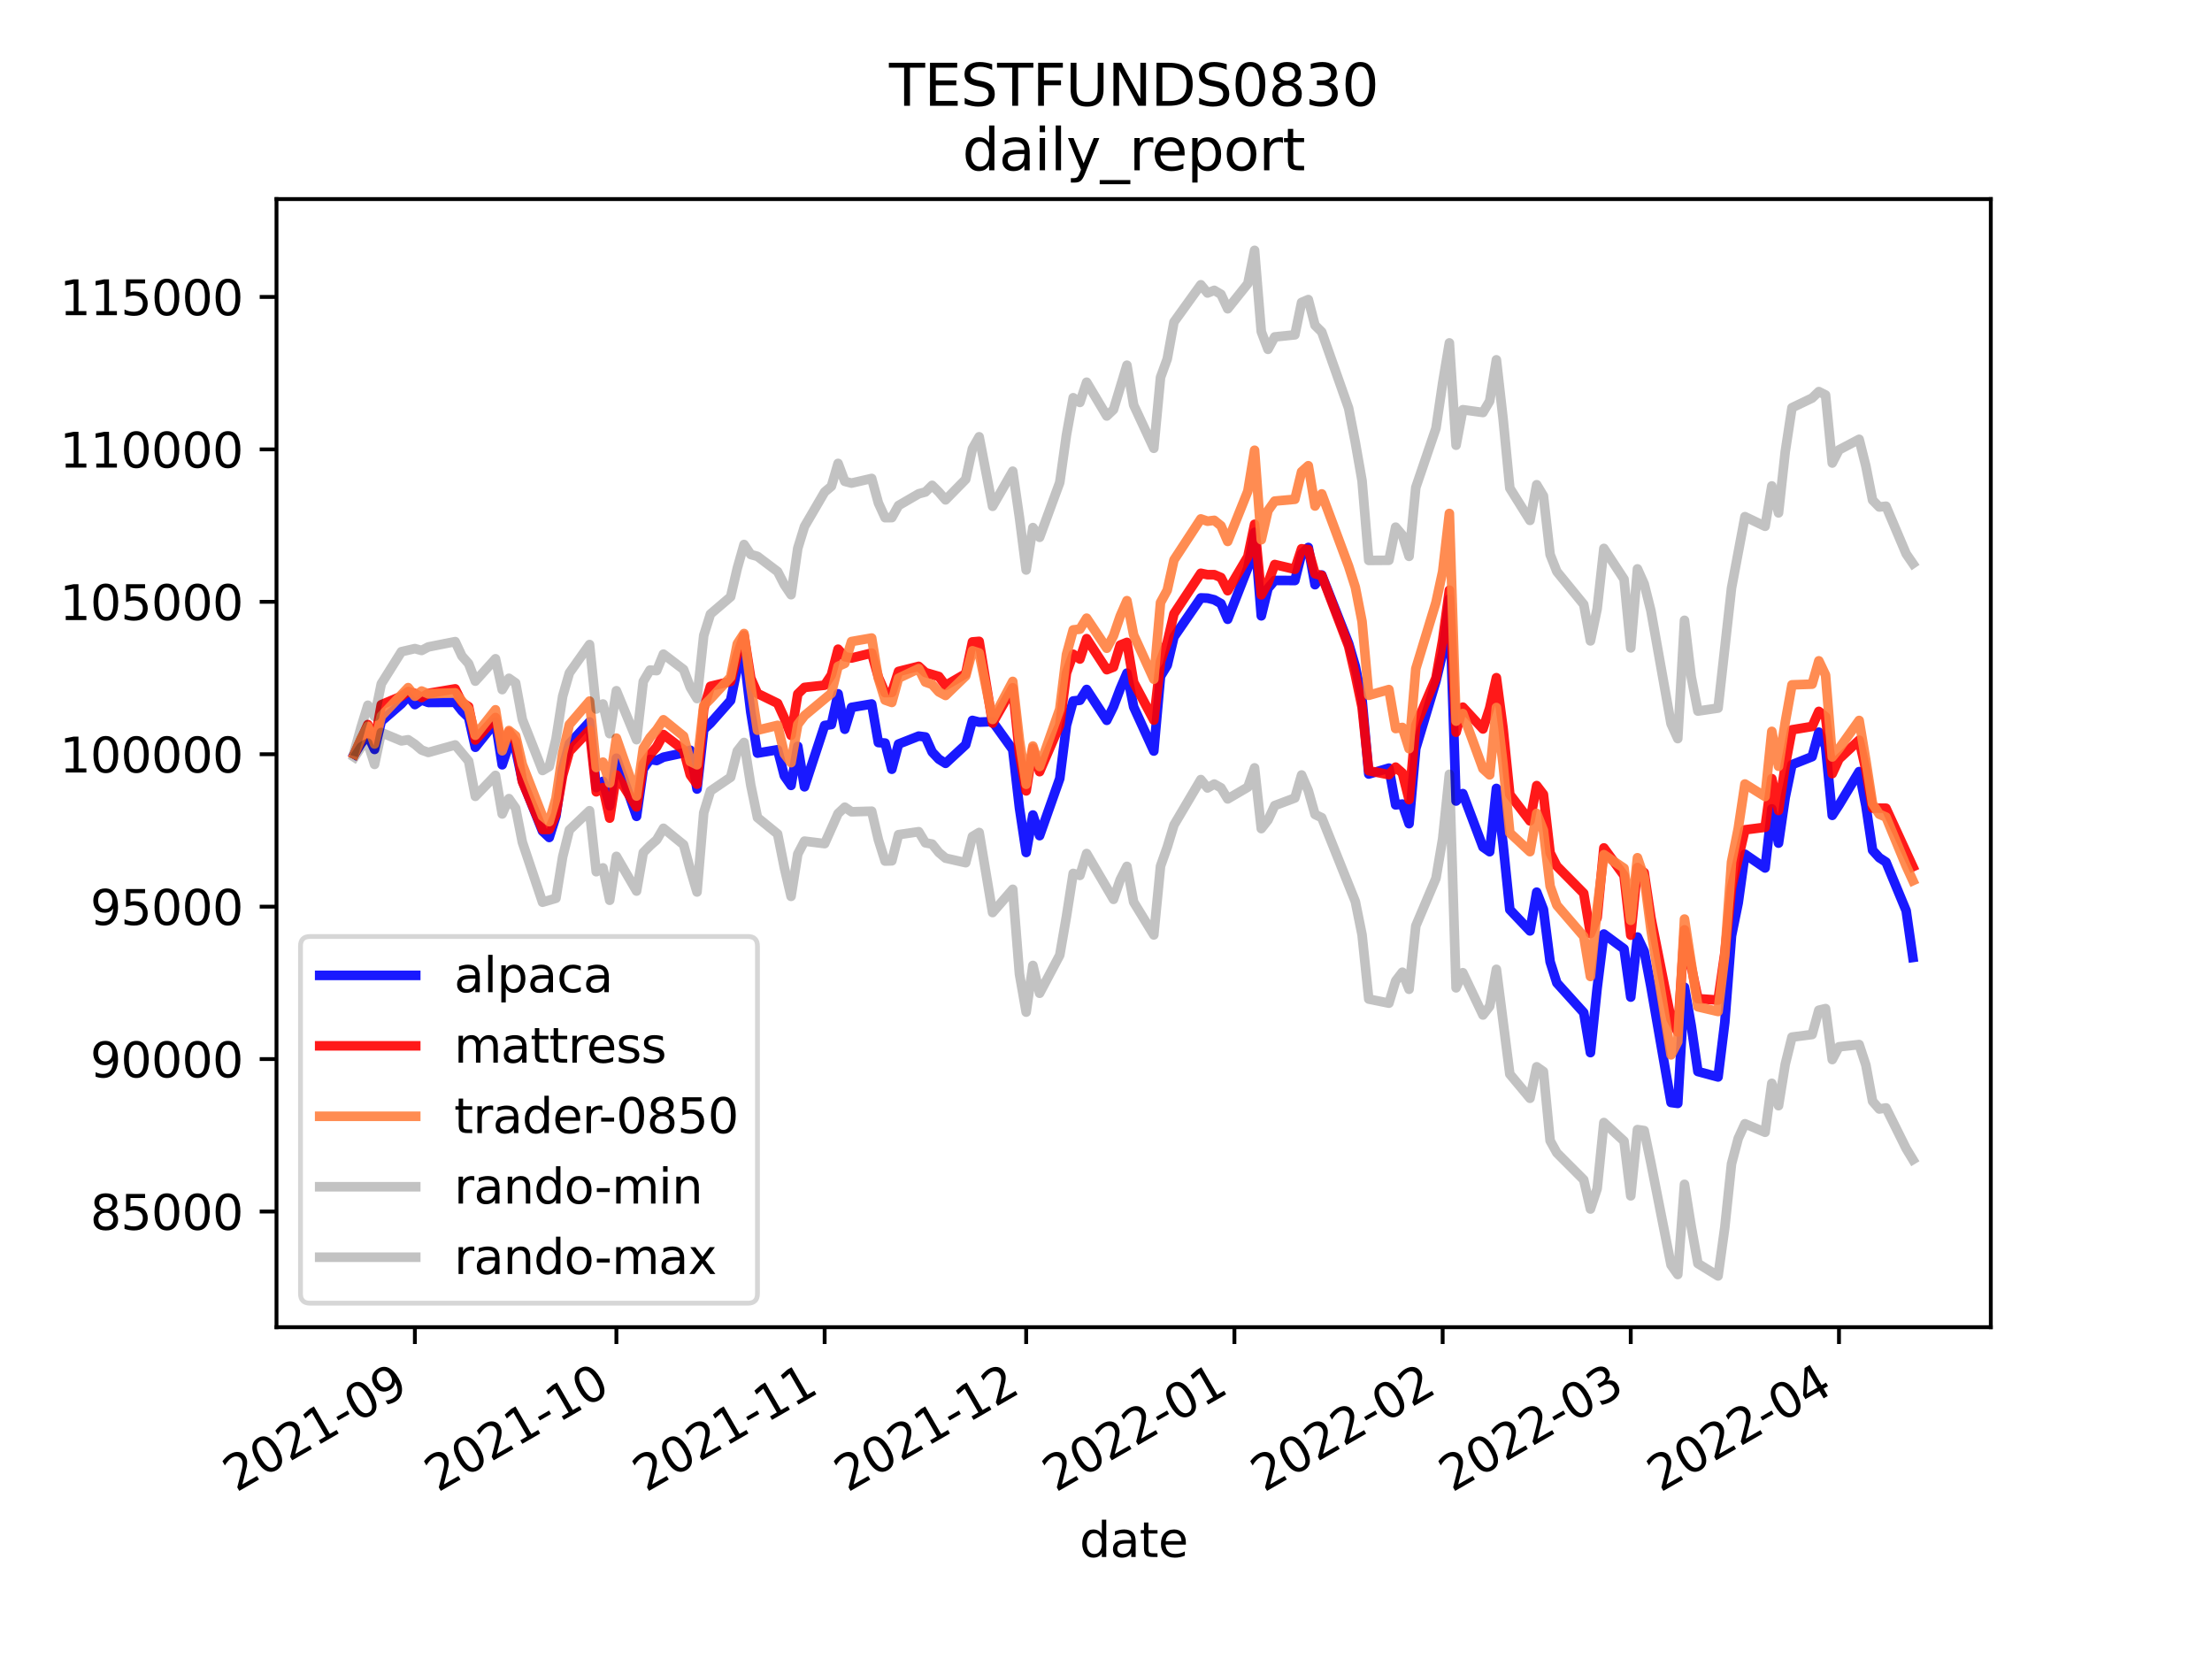<?xml version="1.0" encoding="utf-8" standalone="no"?>
<!DOCTYPE svg PUBLIC "-//W3C//DTD SVG 1.1//EN"
  "http://www.w3.org/Graphics/SVG/1.1/DTD/svg11.dtd">
<svg height="345.6pt" version="1.1" viewBox="0 0 460.8 345.6" width="460.8pt" xmlns="http://www.w3.org/2000/svg" xmlns:xlink="http://www.w3.org/1999/xlink">
 <defs>
  <style type="text/css">*{stroke-linecap:butt;stroke-linejoin:round;}</style>
 </defs>
 <g id="figure_1">
  <g id="patch_1">
   <path d="M 0 345.6 
L 460.8 345.6 
L 460.8 0 
L 0 0 
z
" style="fill:#ffffff;"/>
  </g>
  <g id="axes_1">
   <g id="patch_2">
    <path d="M 57.6 276.48 
L 414.72 276.48 
L 414.72 41.472 
L 57.6 41.472 
z
" style="fill:#ffffff;"/>
   </g>
   <g id="matplotlib.axis_1">
    <g id="xtick_1">
     <g id="line2d_1">
      <defs>
       <path d="M 0 0 
L 0 3.5 
" id="mc6fc796e54" style="stroke:#000000;stroke-width:0.8;"/>
      </defs>
      <g>
       <use style="stroke:#000000;stroke-width:0.8;" x="86.427" xlink:href="#mc6fc796e54" y="276.48"/>
      </g>
     </g>
     <g id="text_1">
      <!-- 2021-09 -->
      <g transform="translate(49.202 310.952)rotate(-30)scale(0.1 -0.1)">
       <defs>
        <path d="M 1228 531 
L 3431 531 
L 3431 0 
L 469 0 
L 469 531 
Q 828 903 1448 1529 
Q 2069 2156 2228 2338 
Q 2531 2678 2651 2914 
Q 2772 3150 2772 3378 
Q 2772 3750 2511 3984 
Q 2250 4219 1831 4219 
Q 1534 4219 1204 4116 
Q 875 4013 500 3803 
L 500 4441 
Q 881 4594 1212 4672 
Q 1544 4750 1819 4750 
Q 2544 4750 2975 4387 
Q 3406 4025 3406 3419 
Q 3406 3131 3298 2873 
Q 3191 2616 2906 2266 
Q 2828 2175 2409 1742 
Q 1991 1309 1228 531 
z
" id="DejaVuSans-32" transform="scale(0.016)"/>
        <path d="M 2034 4250 
Q 1547 4250 1301 3770 
Q 1056 3291 1056 2328 
Q 1056 1369 1301 889 
Q 1547 409 2034 409 
Q 2525 409 2770 889 
Q 3016 1369 3016 2328 
Q 3016 3291 2770 3770 
Q 2525 4250 2034 4250 
z
M 2034 4750 
Q 2819 4750 3233 4129 
Q 3647 3509 3647 2328 
Q 3647 1150 3233 529 
Q 2819 -91 2034 -91 
Q 1250 -91 836 529 
Q 422 1150 422 2328 
Q 422 3509 836 4129 
Q 1250 4750 2034 4750 
z
" id="DejaVuSans-30" transform="scale(0.016)"/>
        <path d="M 794 531 
L 1825 531 
L 1825 4091 
L 703 3866 
L 703 4441 
L 1819 4666 
L 2450 4666 
L 2450 531 
L 3481 531 
L 3481 0 
L 794 0 
L 794 531 
z
" id="DejaVuSans-31" transform="scale(0.016)"/>
        <path d="M 313 2009 
L 1997 2009 
L 1997 1497 
L 313 1497 
L 313 2009 
z
" id="DejaVuSans-2d" transform="scale(0.016)"/>
        <path d="M 703 97 
L 703 672 
Q 941 559 1184 500 
Q 1428 441 1663 441 
Q 2288 441 2617 861 
Q 2947 1281 2994 2138 
Q 2813 1869 2534 1725 
Q 2256 1581 1919 1581 
Q 1219 1581 811 2004 
Q 403 2428 403 3163 
Q 403 3881 828 4315 
Q 1253 4750 1959 4750 
Q 2769 4750 3195 4129 
Q 3622 3509 3622 2328 
Q 3622 1225 3098 567 
Q 2575 -91 1691 -91 
Q 1453 -91 1209 -44 
Q 966 3 703 97 
z
M 1959 2075 
Q 2384 2075 2632 2365 
Q 2881 2656 2881 3163 
Q 2881 3666 2632 3958 
Q 2384 4250 1959 4250 
Q 1534 4250 1286 3958 
Q 1038 3666 1038 3163 
Q 1038 2656 1286 2365 
Q 1534 2075 1959 2075 
z
" id="DejaVuSans-39" transform="scale(0.016)"/>
       </defs>
       <use xlink:href="#DejaVuSans-32"/>
       <use x="63.623" xlink:href="#DejaVuSans-30"/>
       <use x="127.246" xlink:href="#DejaVuSans-32"/>
       <use x="190.869" xlink:href="#DejaVuSans-31"/>
       <use x="254.492" xlink:href="#DejaVuSans-2d"/>
       <use x="290.576" xlink:href="#DejaVuSans-30"/>
       <use x="354.199" xlink:href="#DejaVuSans-39"/>
      </g>
     </g>
    </g>
    <g id="xtick_2">
     <g id="line2d_2">
      <g>
       <use style="stroke:#000000;stroke-width:0.8;" x="128.408" xlink:href="#mc6fc796e54" y="276.48"/>
      </g>
     </g>
     <g id="text_2">
      <!-- 2021-10 -->
      <g transform="translate(91.183 310.952)rotate(-30)scale(0.1 -0.1)">
       <use xlink:href="#DejaVuSans-32"/>
       <use x="63.623" xlink:href="#DejaVuSans-30"/>
       <use x="127.246" xlink:href="#DejaVuSans-32"/>
       <use x="190.869" xlink:href="#DejaVuSans-31"/>
       <use x="254.492" xlink:href="#DejaVuSans-2d"/>
       <use x="290.576" xlink:href="#DejaVuSans-31"/>
       <use x="354.199" xlink:href="#DejaVuSans-30"/>
      </g>
     </g>
    </g>
    <g id="xtick_3">
     <g id="line2d_3">
      <g>
       <use style="stroke:#000000;stroke-width:0.8;" x="171.789" xlink:href="#mc6fc796e54" y="276.48"/>
      </g>
     </g>
     <g id="text_3">
      <!-- 2021-11 -->
      <g transform="translate(134.564 310.952)rotate(-30)scale(0.1 -0.1)">
       <use xlink:href="#DejaVuSans-32"/>
       <use x="63.623" xlink:href="#DejaVuSans-30"/>
       <use x="127.246" xlink:href="#DejaVuSans-32"/>
       <use x="190.869" xlink:href="#DejaVuSans-31"/>
       <use x="254.492" xlink:href="#DejaVuSans-2d"/>
       <use x="290.576" xlink:href="#DejaVuSans-31"/>
       <use x="354.199" xlink:href="#DejaVuSans-31"/>
      </g>
     </g>
    </g>
    <g id="xtick_4">
     <g id="line2d_4">
      <g>
       <use style="stroke:#000000;stroke-width:0.8;" x="213.77" xlink:href="#mc6fc796e54" y="276.48"/>
      </g>
     </g>
     <g id="text_4">
      <!-- 2021-12 -->
      <g transform="translate(176.545 310.952)rotate(-30)scale(0.1 -0.1)">
       <use xlink:href="#DejaVuSans-32"/>
       <use x="63.623" xlink:href="#DejaVuSans-30"/>
       <use x="127.246" xlink:href="#DejaVuSans-32"/>
       <use x="190.869" xlink:href="#DejaVuSans-31"/>
       <use x="254.492" xlink:href="#DejaVuSans-2d"/>
       <use x="290.576" xlink:href="#DejaVuSans-31"/>
       <use x="354.199" xlink:href="#DejaVuSans-32"/>
      </g>
     </g>
    </g>
    <g id="xtick_5">
     <g id="line2d_5">
      <g>
       <use style="stroke:#000000;stroke-width:0.8;" x="257.151" xlink:href="#mc6fc796e54" y="276.48"/>
      </g>
     </g>
     <g id="text_5">
      <!-- 2022-01 -->
      <g transform="translate(219.926 310.952)rotate(-30)scale(0.1 -0.1)">
       <use xlink:href="#DejaVuSans-32"/>
       <use x="63.623" xlink:href="#DejaVuSans-30"/>
       <use x="127.246" xlink:href="#DejaVuSans-32"/>
       <use x="190.869" xlink:href="#DejaVuSans-32"/>
       <use x="254.492" xlink:href="#DejaVuSans-2d"/>
       <use x="290.576" xlink:href="#DejaVuSans-30"/>
       <use x="354.199" xlink:href="#DejaVuSans-31"/>
      </g>
     </g>
    </g>
    <g id="xtick_6">
     <g id="line2d_6">
      <g>
       <use style="stroke:#000000;stroke-width:0.8;" x="300.531" xlink:href="#mc6fc796e54" y="276.48"/>
      </g>
     </g>
     <g id="text_6">
      <!-- 2022-02 -->
      <g transform="translate(263.306 310.952)rotate(-30)scale(0.1 -0.1)">
       <use xlink:href="#DejaVuSans-32"/>
       <use x="63.623" xlink:href="#DejaVuSans-30"/>
       <use x="127.246" xlink:href="#DejaVuSans-32"/>
       <use x="190.869" xlink:href="#DejaVuSans-32"/>
       <use x="254.492" xlink:href="#DejaVuSans-2d"/>
       <use x="290.576" xlink:href="#DejaVuSans-30"/>
       <use x="354.199" xlink:href="#DejaVuSans-32"/>
      </g>
     </g>
    </g>
    <g id="xtick_7">
     <g id="line2d_7">
      <g>
       <use style="stroke:#000000;stroke-width:0.8;" x="339.714" xlink:href="#mc6fc796e54" y="276.48"/>
      </g>
     </g>
     <g id="text_7">
      <!-- 2022-03 -->
      <g transform="translate(302.489 310.952)rotate(-30)scale(0.1 -0.1)">
       <defs>
        <path d="M 2597 2516 
Q 3050 2419 3304 2112 
Q 3559 1806 3559 1356 
Q 3559 666 3084 287 
Q 2609 -91 1734 -91 
Q 1441 -91 1130 -33 
Q 819 25 488 141 
L 488 750 
Q 750 597 1062 519 
Q 1375 441 1716 441 
Q 2309 441 2620 675 
Q 2931 909 2931 1356 
Q 2931 1769 2642 2001 
Q 2353 2234 1838 2234 
L 1294 2234 
L 1294 2753 
L 1863 2753 
Q 2328 2753 2575 2939 
Q 2822 3125 2822 3475 
Q 2822 3834 2567 4026 
Q 2313 4219 1838 4219 
Q 1578 4219 1281 4162 
Q 984 4106 628 3988 
L 628 4550 
Q 988 4650 1302 4700 
Q 1616 4750 1894 4750 
Q 2613 4750 3031 4423 
Q 3450 4097 3450 3541 
Q 3450 3153 3228 2886 
Q 3006 2619 2597 2516 
z
" id="DejaVuSans-33" transform="scale(0.016)"/>
       </defs>
       <use xlink:href="#DejaVuSans-32"/>
       <use x="63.623" xlink:href="#DejaVuSans-30"/>
       <use x="127.246" xlink:href="#DejaVuSans-32"/>
       <use x="190.869" xlink:href="#DejaVuSans-32"/>
       <use x="254.492" xlink:href="#DejaVuSans-2d"/>
       <use x="290.576" xlink:href="#DejaVuSans-30"/>
       <use x="354.199" xlink:href="#DejaVuSans-33"/>
      </g>
     </g>
    </g>
    <g id="xtick_8">
     <g id="line2d_8">
      <g>
       <use style="stroke:#000000;stroke-width:0.8;" x="383.094" xlink:href="#mc6fc796e54" y="276.48"/>
      </g>
     </g>
     <g id="text_8">
      <!-- 2022-04 -->
      <g transform="translate(345.869 310.952)rotate(-30)scale(0.1 -0.1)">
       <defs>
        <path d="M 2419 4116 
L 825 1625 
L 2419 1625 
L 2419 4116 
z
M 2253 4666 
L 3047 4666 
L 3047 1625 
L 3713 1625 
L 3713 1100 
L 3047 1100 
L 3047 0 
L 2419 0 
L 2419 1100 
L 313 1100 
L 313 1709 
L 2253 4666 
z
" id="DejaVuSans-34" transform="scale(0.016)"/>
       </defs>
       <use xlink:href="#DejaVuSans-32"/>
       <use x="63.623" xlink:href="#DejaVuSans-30"/>
       <use x="127.246" xlink:href="#DejaVuSans-32"/>
       <use x="190.869" xlink:href="#DejaVuSans-32"/>
       <use x="254.492" xlink:href="#DejaVuSans-2d"/>
       <use x="290.576" xlink:href="#DejaVuSans-30"/>
       <use x="354.199" xlink:href="#DejaVuSans-34"/>
      </g>
     </g>
    </g>
    <g id="text_9">
     <!-- date -->
     <g transform="translate(224.885 324.351)scale(0.1 -0.1)">
      <defs>
       <path d="M 2906 2969 
L 2906 4863 
L 3481 4863 
L 3481 0 
L 2906 0 
L 2906 525 
Q 2725 213 2448 61 
Q 2172 -91 1784 -91 
Q 1150 -91 751 415 
Q 353 922 353 1747 
Q 353 2572 751 3078 
Q 1150 3584 1784 3584 
Q 2172 3584 2448 3432 
Q 2725 3281 2906 2969 
z
M 947 1747 
Q 947 1113 1208 752 
Q 1469 391 1925 391 
Q 2381 391 2643 752 
Q 2906 1113 2906 1747 
Q 2906 2381 2643 2742 
Q 2381 3103 1925 3103 
Q 1469 3103 1208 2742 
Q 947 2381 947 1747 
z
" id="DejaVuSans-64" transform="scale(0.016)"/>
       <path d="M 2194 1759 
Q 1497 1759 1228 1600 
Q 959 1441 959 1056 
Q 959 750 1161 570 
Q 1363 391 1709 391 
Q 2188 391 2477 730 
Q 2766 1069 2766 1631 
L 2766 1759 
L 2194 1759 
z
M 3341 1997 
L 3341 0 
L 2766 0 
L 2766 531 
Q 2569 213 2275 61 
Q 1981 -91 1556 -91 
Q 1019 -91 701 211 
Q 384 513 384 1019 
Q 384 1609 779 1909 
Q 1175 2209 1959 2209 
L 2766 2209 
L 2766 2266 
Q 2766 2663 2505 2880 
Q 2244 3097 1772 3097 
Q 1472 3097 1187 3025 
Q 903 2953 641 2809 
L 641 3341 
Q 956 3463 1253 3523 
Q 1550 3584 1831 3584 
Q 2591 3584 2966 3190 
Q 3341 2797 3341 1997 
z
" id="DejaVuSans-61" transform="scale(0.016)"/>
       <path d="M 1172 4494 
L 1172 3500 
L 2356 3500 
L 2356 3053 
L 1172 3053 
L 1172 1153 
Q 1172 725 1289 603 
Q 1406 481 1766 481 
L 2356 481 
L 2356 0 
L 1766 0 
Q 1100 0 847 248 
Q 594 497 594 1153 
L 594 3053 
L 172 3053 
L 172 3500 
L 594 3500 
L 594 4494 
L 1172 4494 
z
" id="DejaVuSans-74" transform="scale(0.016)"/>
       <path d="M 3597 1894 
L 3597 1613 
L 953 1613 
Q 991 1019 1311 708 
Q 1631 397 2203 397 
Q 2534 397 2845 478 
Q 3156 559 3463 722 
L 3463 178 
Q 3153 47 2828 -22 
Q 2503 -91 2169 -91 
Q 1331 -91 842 396 
Q 353 884 353 1716 
Q 353 2575 817 3079 
Q 1281 3584 2069 3584 
Q 2775 3584 3186 3129 
Q 3597 2675 3597 1894 
z
M 3022 2063 
Q 3016 2534 2758 2815 
Q 2500 3097 2075 3097 
Q 1594 3097 1305 2825 
Q 1016 2553 972 2059 
L 3022 2063 
z
" id="DejaVuSans-65" transform="scale(0.016)"/>
      </defs>
      <use xlink:href="#DejaVuSans-64"/>
      <use x="63.477" xlink:href="#DejaVuSans-61"/>
      <use x="124.756" xlink:href="#DejaVuSans-74"/>
      <use x="163.965" xlink:href="#DejaVuSans-65"/>
     </g>
    </g>
   </g>
   <g id="matplotlib.axis_2">
    <g id="ytick_1">
     <g id="line2d_9">
      <defs>
       <path d="M 0 0 
L -3.5 0 
" id="mcfa98d85b7" style="stroke:#000000;stroke-width:0.8;"/>
      </defs>
      <g>
       <use style="stroke:#000000;stroke-width:0.8;" x="57.6" xlink:href="#mcfa98d85b7" y="252.384"/>
      </g>
     </g>
     <g id="text_10">
      <!-- 85000 -->
      <g transform="translate(18.788 256.183)scale(0.1 -0.1)">
       <defs>
        <path d="M 2034 2216 
Q 1584 2216 1326 1975 
Q 1069 1734 1069 1313 
Q 1069 891 1326 650 
Q 1584 409 2034 409 
Q 2484 409 2743 651 
Q 3003 894 3003 1313 
Q 3003 1734 2745 1975 
Q 2488 2216 2034 2216 
z
M 1403 2484 
Q 997 2584 770 2862 
Q 544 3141 544 3541 
Q 544 4100 942 4425 
Q 1341 4750 2034 4750 
Q 2731 4750 3128 4425 
Q 3525 4100 3525 3541 
Q 3525 3141 3298 2862 
Q 3072 2584 2669 2484 
Q 3125 2378 3379 2068 
Q 3634 1759 3634 1313 
Q 3634 634 3220 271 
Q 2806 -91 2034 -91 
Q 1263 -91 848 271 
Q 434 634 434 1313 
Q 434 1759 690 2068 
Q 947 2378 1403 2484 
z
M 1172 3481 
Q 1172 3119 1398 2916 
Q 1625 2713 2034 2713 
Q 2441 2713 2670 2916 
Q 2900 3119 2900 3481 
Q 2900 3844 2670 4047 
Q 2441 4250 2034 4250 
Q 1625 4250 1398 4047 
Q 1172 3844 1172 3481 
z
" id="DejaVuSans-38" transform="scale(0.016)"/>
        <path d="M 691 4666 
L 3169 4666 
L 3169 4134 
L 1269 4134 
L 1269 2991 
Q 1406 3038 1543 3061 
Q 1681 3084 1819 3084 
Q 2600 3084 3056 2656 
Q 3513 2228 3513 1497 
Q 3513 744 3044 326 
Q 2575 -91 1722 -91 
Q 1428 -91 1123 -41 
Q 819 9 494 109 
L 494 744 
Q 775 591 1075 516 
Q 1375 441 1709 441 
Q 2250 441 2565 725 
Q 2881 1009 2881 1497 
Q 2881 1984 2565 2268 
Q 2250 2553 1709 2553 
Q 1456 2553 1204 2497 
Q 953 2441 691 2322 
L 691 4666 
z
" id="DejaVuSans-35" transform="scale(0.016)"/>
       </defs>
       <use xlink:href="#DejaVuSans-38"/>
       <use x="63.623" xlink:href="#DejaVuSans-35"/>
       <use x="127.246" xlink:href="#DejaVuSans-30"/>
       <use x="190.869" xlink:href="#DejaVuSans-30"/>
       <use x="254.492" xlink:href="#DejaVuSans-30"/>
      </g>
     </g>
    </g>
    <g id="ytick_2">
     <g id="line2d_10">
      <g>
       <use style="stroke:#000000;stroke-width:0.8;" x="57.6" xlink:href="#mcfa98d85b7" y="220.629"/>
      </g>
     </g>
     <g id="text_11">
      <!-- 90000 -->
      <g transform="translate(18.788 224.429)scale(0.1 -0.1)">
       <use xlink:href="#DejaVuSans-39"/>
       <use x="63.623" xlink:href="#DejaVuSans-30"/>
       <use x="127.246" xlink:href="#DejaVuSans-30"/>
       <use x="190.869" xlink:href="#DejaVuSans-30"/>
       <use x="254.492" xlink:href="#DejaVuSans-30"/>
      </g>
     </g>
    </g>
    <g id="ytick_3">
     <g id="line2d_11">
      <g>
       <use style="stroke:#000000;stroke-width:0.8;" x="57.6" xlink:href="#mcfa98d85b7" y="188.875"/>
      </g>
     </g>
     <g id="text_12">
      <!-- 95000 -->
      <g transform="translate(18.788 192.674)scale(0.1 -0.1)">
       <use xlink:href="#DejaVuSans-39"/>
       <use x="63.623" xlink:href="#DejaVuSans-35"/>
       <use x="127.246" xlink:href="#DejaVuSans-30"/>
       <use x="190.869" xlink:href="#DejaVuSans-30"/>
       <use x="254.492" xlink:href="#DejaVuSans-30"/>
      </g>
     </g>
    </g>
    <g id="ytick_4">
     <g id="line2d_12">
      <g>
       <use style="stroke:#000000;stroke-width:0.8;" x="57.6" xlink:href="#mcfa98d85b7" y="157.121"/>
      </g>
     </g>
     <g id="text_13">
      <!-- 100000 -->
      <g transform="translate(12.425 160.92)scale(0.1 -0.1)">
       <use xlink:href="#DejaVuSans-31"/>
       <use x="63.623" xlink:href="#DejaVuSans-30"/>
       <use x="127.246" xlink:href="#DejaVuSans-30"/>
       <use x="190.869" xlink:href="#DejaVuSans-30"/>
       <use x="254.492" xlink:href="#DejaVuSans-30"/>
       <use x="318.115" xlink:href="#DejaVuSans-30"/>
      </g>
     </g>
    </g>
    <g id="ytick_5">
     <g id="line2d_13">
      <g>
       <use style="stroke:#000000;stroke-width:0.8;" x="57.6" xlink:href="#mcfa98d85b7" y="125.367"/>
      </g>
     </g>
     <g id="text_14">
      <!-- 105000 -->
      <g transform="translate(12.425 129.166)scale(0.1 -0.1)">
       <use xlink:href="#DejaVuSans-31"/>
       <use x="63.623" xlink:href="#DejaVuSans-30"/>
       <use x="127.246" xlink:href="#DejaVuSans-35"/>
       <use x="190.869" xlink:href="#DejaVuSans-30"/>
       <use x="254.492" xlink:href="#DejaVuSans-30"/>
       <use x="318.115" xlink:href="#DejaVuSans-30"/>
      </g>
     </g>
    </g>
    <g id="ytick_6">
     <g id="line2d_14">
      <g>
       <use style="stroke:#000000;stroke-width:0.8;" x="57.6" xlink:href="#mcfa98d85b7" y="93.612"/>
      </g>
     </g>
     <g id="text_15">
      <!-- 110000 -->
      <g transform="translate(12.425 97.412)scale(0.1 -0.1)">
       <use xlink:href="#DejaVuSans-31"/>
       <use x="63.623" xlink:href="#DejaVuSans-31"/>
       <use x="127.246" xlink:href="#DejaVuSans-30"/>
       <use x="190.869" xlink:href="#DejaVuSans-30"/>
       <use x="254.492" xlink:href="#DejaVuSans-30"/>
       <use x="318.115" xlink:href="#DejaVuSans-30"/>
      </g>
     </g>
    </g>
    <g id="ytick_7">
     <g id="line2d_15">
      <g>
       <use style="stroke:#000000;stroke-width:0.8;" x="57.6" xlink:href="#mcfa98d85b7" y="61.858"/>
      </g>
     </g>
     <g id="text_16">
      <!-- 115000 -->
      <g transform="translate(12.425 65.657)scale(0.1 -0.1)">
       <use xlink:href="#DejaVuSans-31"/>
       <use x="63.623" xlink:href="#DejaVuSans-31"/>
       <use x="127.246" xlink:href="#DejaVuSans-35"/>
       <use x="190.869" xlink:href="#DejaVuSans-30"/>
       <use x="254.492" xlink:href="#DejaVuSans-30"/>
       <use x="318.115" xlink:href="#DejaVuSans-30"/>
      </g>
     </g>
    </g>
   </g>
   <g id="line2d_16">
    <path clip-path="url(#p65ff8365fe)" d="M 73.833 157.121 
L 75.232 154.872 
L 76.631 153.103 
L 78.031 156.119 
L 79.43 150.251 
L 83.628 146.604 
L 85.028 145.005 
L 86.427 146.777 
L 87.826 145.825 
L 89.226 146.34 
L 94.823 146.308 
L 96.223 148.092 
L 97.622 149.457 
L 99.021 155.67 
L 103.22 150.423 
L 104.619 159.319 
L 106.018 155.172 
L 107.418 156.039 
L 108.817 162.625 
L 113.015 173.142 
L 114.415 174.461 
L 115.814 169.987 
L 117.213 160.127 
L 118.613 154.935 
L 122.811 150.387 
L 124.21 164.075 
L 125.61 162.768 
L 127.009 167.883 
L 128.408 157.947 
L 132.606 170.06 
L 134.006 160.19 
L 135.405 158.196 
L 136.805 158.428 
L 138.204 157.737 
L 142.402 156.837 
L 143.801 156.294 
L 145.201 164.372 
L 146.6 151.972 
L 147.999 150.663 
L 152.198 145.917 
L 153.597 139.109 
L 154.996 136.719 
L 156.396 148.306 
L 157.795 156.888 
L 161.993 156.187 
L 163.393 161.626 
L 164.792 163.614 
L 166.191 155.468 
L 167.591 163.905 
L 171.789 151.128 
L 173.188 150.94 
L 174.588 144.528 
L 175.987 151.912 
L 177.386 147.362 
L 181.584 146.651 
L 182.984 154.691 
L 184.383 154.796 
L 185.783 160.244 
L 187.182 155 
L 191.38 153.346 
L 192.779 153.525 
L 194.179 156.656 
L 195.578 158.145 
L 196.978 159.02 
L 201.176 155.136 
L 202.575 150.073 
L 203.974 150.434 
L 206.773 150.328 
L 210.971 156.163 
L 212.371 168.304 
L 213.77 177.59 
L 215.169 169.78 
L 216.569 174.081 
L 220.767 162.184 
L 222.166 151.093 
L 223.566 146.028 
L 224.965 145.878 
L 226.364 143.626 
L 230.563 150.056 
L 231.962 147.208 
L 233.361 143.486 
L 234.761 140.227 
L 236.16 147.264 
L 240.358 156.456 
L 241.757 140.875 
L 243.157 138.587 
L 244.556 132.684 
L 250.154 124.553 
L 251.553 124.605 
L 252.952 124.946 
L 254.352 125.739 
L 255.751 129.007 
L 259.949 118.287 
L 261.349 110.904 
L 262.748 128.294 
L 264.147 122.572 
L 265.547 120.914 
L 269.745 120.933 
L 271.144 115.365 
L 272.544 114.044 
L 273.943 121.804 
L 275.342 119.785 
L 280.94 134.033 
L 282.339 138.827 
L 283.739 145.683 
L 285.138 161.248 
L 289.336 160.011 
L 290.736 167.674 
L 292.135 167.504 
L 293.534 171.589 
L 294.934 155.926 
L 299.132 141.912 
L 300.531 136.078 
L 301.931 124.742 
L 303.33 166.866 
L 304.729 165.32 
L 308.927 176.455 
L 310.327 177.428 
L 311.726 164.242 
L 313.126 175.919 
L 314.525 189.5 
L 318.723 193.926 
L 320.122 185.856 
L 321.522 189.432 
L 322.921 200.348 
L 324.321 204.755 
L 329.918 210.951 
L 331.317 219.282 
L 332.717 205.841 
L 334.116 194.577 
L 338.314 197.678 
L 339.714 207.716 
L 341.113 195.201 
L 342.512 198.157 
L 343.912 205.52 
L 348.11 229.675 
L 349.509 229.86 
L 350.909 205.658 
L 352.308 213.625 
L 353.707 223.219 
L 357.905 224.352 
L 359.305 213.015 
L 360.704 194.953 
L 362.104 188.083 
L 363.503 177.95 
L 367.701 180.816 
L 369.1 168.505 
L 370.5 175.638 
L 371.899 166.078 
L 373.299 159.301 
L 377.497 157.626 
L 378.896 152.521 
L 380.295 155.459 
L 381.695 169.852 
L 383.094 167.709 
L 387.292 160.74 
L 388.692 167.822 
L 390.091 177.119 
L 391.49 178.669 
L 392.89 179.584 
L 397.088 189.712 
L 398.487 199.459 
L 398.487 199.459 
" style="fill:none;stroke:#0000ff;stroke-linecap:square;stroke-opacity:0.9;stroke-width:2;"/>
   </g>
   <g id="line2d_17">
    <path clip-path="url(#p65ff8365fe)" d="M 73.833 157.121 
L 76.631 150.951 
L 78.031 154.588 
L 79.43 146.81 
L 83.628 145.042 
L 85.028 144.058 
L 86.427 144.456 
L 87.826 145.301 
L 89.226 144.442 
L 94.823 143.501 
L 96.223 146.34 
L 97.622 147.213 
L 99.021 154.14 
L 103.22 149.471 
L 104.619 155.537 
L 106.018 152.481 
L 107.418 154.486 
L 108.817 162.811 
L 113.015 172.795 
L 114.415 172.777 
L 115.814 169.55 
L 117.213 161.538 
L 118.613 156.528 
L 122.811 152.117 
L 124.21 164.95 
L 125.61 164.075 
L 127.009 170.432 
L 128.408 161.428 
L 132.606 168.104 
L 134.006 159.16 
L 135.405 157.222 
L 136.805 155.584 
L 138.204 153.016 
L 142.402 156.22 
L 143.801 161.435 
L 145.201 163.364 
L 146.6 147.651 
L 147.999 142.972 
L 152.198 141.96 
L 153.597 136.441 
L 154.996 132.33 
L 156.396 141.28 
L 157.795 144.463 
L 161.993 146.519 
L 163.393 149.591 
L 164.792 153.182 
L 166.191 144.57 
L 167.591 143.202 
L 171.789 142.737 
L 173.188 140.609 
L 174.588 135.236 
L 175.987 136.809 
L 177.386 137.079 
L 181.584 136.044 
L 182.984 141.094 
L 184.383 144.302 
L 185.783 144.255 
L 187.182 139.87 
L 191.38 138.818 
L 192.779 140.106 
L 195.578 140.926 
L 196.978 142.794 
L 201.176 140.352 
L 202.575 133.722 
L 203.974 133.606 
L 206.773 150.64 
L 210.971 143.275 
L 212.371 157 
L 213.77 164.753 
L 215.169 155.859 
L 216.569 160.752 
L 220.767 151.019 
L 222.166 140.2 
L 223.566 136.289 
L 224.965 137.288 
L 226.364 133.044 
L 230.563 139.509 
L 231.962 138.962 
L 233.361 134.385 
L 234.761 133.823 
L 236.16 142.129 
L 240.358 150.018 
L 241.757 137.785 
L 243.157 133.82 
L 244.556 127.869 
L 250.154 119.423 
L 251.553 119.719 
L 252.952 119.717 
L 254.352 120.308 
L 255.751 123.053 
L 259.949 115.948 
L 261.349 109.222 
L 262.748 123.918 
L 264.147 121.403 
L 265.547 117.601 
L 269.745 118.587 
L 271.144 114.316 
L 272.544 114.507 
L 273.943 119.518 
L 275.342 119.906 
L 280.94 134.632 
L 282.339 140.624 
L 283.739 147.303 
L 285.138 160.559 
L 289.336 161.383 
L 290.736 159.806 
L 292.135 161.03 
L 293.534 166.573 
L 294.934 151.072 
L 299.132 141.245 
L 300.531 133.362 
L 301.931 122.944 
L 303.33 152.534 
L 304.729 147.314 
L 308.927 151.855 
L 310.327 147.51 
L 311.726 141.178 
L 313.126 151.782 
L 314.525 165.514 
L 318.723 171.006 
L 320.122 163.655 
L 321.522 165.49 
L 322.921 177.672 
L 324.321 180.429 
L 329.918 186.094 
L 331.317 194.467 
L 332.717 191.153 
L 334.116 176.637 
L 338.314 182.388 
L 339.714 194.811 
L 341.113 180.719 
L 342.512 181.78 
L 343.912 191.175 
L 348.11 212.317 
L 349.509 214.972 
L 350.909 193.701 
L 352.308 201.274 
L 353.707 208.044 
L 357.905 208.335 
L 359.305 198.617 
L 360.704 184.9 
L 363.503 172.868 
L 367.701 172.329 
L 369.1 162.203 
L 370.5 168.833 
L 371.899 159.455 
L 373.299 152.034 
L 377.497 151.338 
L 378.896 148.198 
L 380.295 149.318 
L 381.695 161.165 
L 383.094 158.112 
L 387.292 154.188 
L 388.692 160.347 
L 390.091 168.335 
L 392.89 168.369 
L 398.487 180.553 
L 398.487 180.553 
" style="fill:none;stroke:#ff0000;stroke-linecap:square;stroke-opacity:0.9;stroke-width:2;"/>
   </g>
   <g id="line2d_18">
    <path clip-path="url(#p65ff8365fe)" d="M 73.833 157.121 
L 75.232 153.862 
L 76.631 151.301 
L 78.031 154.987 
L 79.43 149.181 
L 85.028 143.247 
L 86.427 145.035 
L 87.826 143.958 
L 89.226 144.547 
L 94.823 144.329 
L 97.622 147.739 
L 99.021 153.168 
L 103.22 147.859 
L 104.619 156.399 
L 106.018 152.177 
L 107.418 153.291 
L 108.817 159.25 
L 113.015 170.027 
L 114.415 171.17 
L 115.814 166.322 
L 117.213 156.925 
L 118.613 150.935 
L 122.811 146.051 
L 124.21 159.889 
L 125.61 158.769 
L 127.009 163.117 
L 128.408 153.766 
L 132.606 165.826 
L 134.006 155.897 
L 135.405 153.655 
L 136.805 152.029 
L 138.204 149.943 
L 142.402 153.357 
L 143.801 158.635 
L 145.201 159.316 
L 146.6 146.98 
L 147.999 145.596 
L 152.198 141.052 
L 153.597 134.105 
L 154.996 131.973 
L 156.396 142.953 
L 157.795 152.116 
L 161.993 151.104 
L 163.393 157.028 
L 164.792 158.877 
L 166.191 150.925 
L 167.591 149.081 
L 173.188 144.427 
L 174.588 138.816 
L 175.987 138.192 
L 177.386 133.643 
L 181.584 132.911 
L 182.984 141.339 
L 184.383 145.839 
L 185.783 146.331 
L 187.182 141.278 
L 191.38 139.287 
L 192.779 142.084 
L 194.179 142.574 
L 195.578 144.13 
L 196.978 144.875 
L 201.176 140.814 
L 202.575 135.571 
L 203.974 136.025 
L 206.773 149.88 
L 210.971 141.951 
L 212.371 154.236 
L 213.77 163.378 
L 215.169 155.413 
L 216.569 159.681 
L 220.767 147.72 
L 222.166 136.344 
L 223.566 131.219 
L 224.965 131.066 
L 226.364 128.778 
L 230.563 135.041 
L 231.962 132.433 
L 233.361 128.344 
L 234.761 125.132 
L 236.16 132.273 
L 240.358 141.494 
L 241.757 125.521 
L 243.157 122.953 
L 244.556 116.654 
L 250.154 108.099 
L 251.553 108.577 
L 252.952 108.396 
L 254.352 109.535 
L 255.751 112.787 
L 259.949 102.315 
L 261.349 93.795 
L 262.748 112.437 
L 264.147 106.374 
L 265.547 104.387 
L 269.745 104.01 
L 271.144 98.273 
L 272.544 97.017 
L 273.943 105.408 
L 275.342 102.891 
L 280.94 117.943 
L 282.339 122.332 
L 283.739 129.467 
L 285.138 144.844 
L 289.336 143.649 
L 290.736 151.77 
L 292.135 151.536 
L 293.534 155.961 
L 294.934 139.315 
L 299.132 125.526 
L 300.531 119.077 
L 301.931 106.962 
L 303.33 150.228 
L 304.729 148.65 
L 308.927 160.136 
L 310.327 161.416 
L 311.726 147.392 
L 313.126 159.302 
L 314.525 173.507 
L 318.723 177.417 
L 320.122 169.444 
L 321.522 172.973 
L 322.921 184.613 
L 324.321 188.561 
L 329.918 195.066 
L 331.317 203.413 
L 332.717 189.245 
L 334.116 178.04 
L 338.314 180.869 
L 339.714 191.714 
L 341.113 178.682 
L 342.512 182.779 
L 343.912 193.582 
L 348.11 219.749 
L 349.509 217.031 
L 350.909 191.455 
L 353.707 209.732 
L 357.905 210.715 
L 359.305 199.044 
L 360.704 179.588 
L 362.104 172.608 
L 363.503 163.322 
L 367.701 165.931 
L 369.1 152.358 
L 370.5 159.636 
L 371.899 150.434 
L 373.299 142.666 
L 377.497 142.521 
L 378.896 137.667 
L 380.295 140.626 
L 381.695 157.685 
L 383.094 155.962 
L 387.292 150.083 
L 388.692 158.409 
L 390.091 167.444 
L 391.49 169.608 
L 392.89 170.215 
L 397.088 180.396 
L 398.487 183.451 
L 398.487 183.451 
" style="fill:none;stroke:#ff8040;stroke-linecap:square;stroke-opacity:0.9;stroke-width:2;"/>
   </g>
   <g id="line2d_19">
    <path clip-path="url(#p65ff8365fe)" d="M 73.833 157.756 
L 75.232 155.637 
L 76.631 154.807 
L 78.031 159.239 
L 79.43 152.596 
L 83.628 154.343 
L 85.028 154.104 
L 86.427 155.048 
L 87.826 156.244 
L 89.226 156.749 
L 94.823 155.185 
L 97.622 158.554 
L 99.021 165.889 
L 103.22 161.527 
L 104.619 169.56 
L 106.018 166.362 
L 107.418 168.357 
L 108.817 175.447 
L 113.015 187.944 
L 115.814 187.124 
L 117.213 178.495 
L 118.613 172.895 
L 122.811 168.89 
L 124.21 181.595 
L 125.61 180.795 
L 127.009 187.542 
L 128.408 178.397 
L 132.606 185.624 
L 134.006 177.606 
L 135.405 176.185 
L 136.805 174.946 
L 138.204 172.548 
L 142.402 175.972 
L 143.801 181.146 
L 145.201 185.818 
L 146.6 169.306 
L 147.999 164.772 
L 152.198 161.92 
L 153.597 156.453 
L 154.996 154.668 
L 156.396 163.53 
L 157.795 170.314 
L 161.993 173.735 
L 163.393 180.763 
L 164.792 186.728 
L 166.191 177.906 
L 167.591 175.224 
L 171.789 175.742 
L 174.588 169.471 
L 175.987 168.151 
L 177.386 169.109 
L 181.584 168.99 
L 182.984 174.948 
L 184.383 179.371 
L 185.783 179.327 
L 187.182 173.876 
L 191.38 173.258 
L 192.779 175.575 
L 194.179 175.836 
L 195.578 177.583 
L 196.978 178.765 
L 201.176 179.717 
L 202.575 174.26 
L 203.974 173.423 
L 206.773 190.101 
L 210.971 185.255 
L 212.371 202.913 
L 213.77 210.843 
L 215.169 201.12 
L 216.569 206.913 
L 220.767 198.967 
L 222.166 190.874 
L 223.566 181.948 
L 224.965 182.36 
L 226.364 177.805 
L 231.962 187.347 
L 233.361 183.266 
L 234.761 180.481 
L 236.16 187.913 
L 240.358 194.762 
L 241.757 180.436 
L 243.157 176.473 
L 244.556 171.875 
L 250.154 162.402 
L 251.553 164.145 
L 252.952 163.333 
L 254.352 164.118 
L 255.751 166.434 
L 259.949 163.972 
L 261.349 159.959 
L 262.748 172.616 
L 264.147 170.836 
L 265.547 167.817 
L 269.745 166.236 
L 271.144 161.442 
L 272.544 164.714 
L 273.943 169.66 
L 275.342 170.336 
L 282.339 187.801 
L 283.739 194.727 
L 285.138 208.123 
L 289.336 208.978 
L 290.736 204.353 
L 292.135 202.53 
L 293.534 206.083 
L 294.934 192.895 
L 299.132 182.977 
L 300.531 174.744 
L 301.931 161.3 
L 303.33 205.783 
L 304.729 202.633 
L 308.927 211.445 
L 310.327 209.629 
L 311.726 201.927 
L 314.525 223.756 
L 318.723 228.791 
L 320.122 222.235 
L 321.522 223.225 
L 322.921 237.629 
L 324.321 240.159 
L 329.918 245.772 
L 331.317 251.857 
L 332.717 247.618 
L 334.116 233.845 
L 338.314 237.717 
L 339.714 249.117 
L 341.113 235.318 
L 342.512 235.526 
L 343.912 242.255 
L 348.11 263.515 
L 349.509 265.503 
L 350.909 246.715 
L 352.308 255.476 
L 353.707 263.216 
L 357.905 265.798 
L 359.305 255.72 
L 360.704 242.454 
L 362.104 237.158 
L 363.503 234.103 
L 367.701 235.871 
L 369.1 225.673 
L 370.5 230.335 
L 371.899 221.703 
L 373.299 216.048 
L 377.497 215.509 
L 378.896 210.446 
L 380.295 210.112 
L 381.695 220.727 
L 383.094 218.063 
L 387.292 217.6 
L 388.692 221.86 
L 390.091 229.412 
L 391.49 231.023 
L 392.89 230.798 
L 397.088 239.259 
L 398.487 241.57 
L 398.487 241.57 
" style="fill:none;stroke:#0d0d0d;stroke-linecap:square;stroke-opacity:0.25;stroke-width:2;"/>
   </g>
   <g id="line2d_20">
    <path clip-path="url(#p65ff8365fe)" d="M 73.833 156.486 
L 75.232 151.445 
L 76.631 146.919 
L 78.031 149.242 
L 79.43 142.445 
L 83.628 135.761 
L 86.427 135.117 
L 87.826 135.504 
L 89.226 134.77 
L 94.823 133.661 
L 96.223 136.663 
L 97.622 138.254 
L 99.021 141.894 
L 103.22 137.234 
L 104.619 143.655 
L 106.018 141.301 
L 107.418 142.28 
L 108.817 149.878 
L 113.015 160.509 
L 114.415 159.683 
L 115.814 153.993 
L 117.213 145.049 
L 118.613 140.184 
L 122.811 134.272 
L 124.21 147.698 
L 125.61 146.657 
L 127.009 152.833 
L 128.408 143.892 
L 132.606 154.087 
L 134.006 141.961 
L 135.405 139.59 
L 136.805 139.706 
L 138.204 136.271 
L 142.402 139.469 
L 143.801 143.195 
L 145.201 145.526 
L 146.6 132.385 
L 147.999 127.925 
L 152.198 124.331 
L 153.597 118.359 
L 154.996 113.433 
L 156.396 115.508 
L 157.795 115.902 
L 161.993 119.074 
L 163.393 121.811 
L 164.792 123.89 
L 166.191 114.218 
L 167.591 109.678 
L 171.789 102.488 
L 173.188 101.312 
L 174.588 96.535 
L 175.987 100.272 
L 177.386 100.639 
L 181.584 99.669 
L 182.984 104.782 
L 184.383 107.841 
L 185.783 107.826 
L 187.182 105.31 
L 191.38 102.868 
L 192.779 102.491 
L 194.179 101.108 
L 195.578 102.499 
L 196.978 104.13 
L 201.176 99.854 
L 202.575 93.457 
L 203.974 90.991 
L 206.773 105.471 
L 210.971 98.159 
L 212.371 107.831 
L 213.77 118.737 
L 215.169 109.907 
L 216.569 111.93 
L 220.767 100.501 
L 222.166 90.575 
L 223.566 82.854 
L 224.965 83.834 
L 226.364 79.621 
L 230.563 86.657 
L 231.962 85.324 
L 234.761 76.08 
L 236.16 84.361 
L 240.358 93.389 
L 241.757 78.618 
L 243.157 74.771 
L 244.556 67.092 
L 250.154 59.324 
L 251.553 61.037 
L 252.952 60.484 
L 254.352 61.313 
L 255.751 64.323 
L 259.949 59.076 
L 261.349 52.154 
L 262.748 69.086 
L 264.147 72.771 
L 265.547 70.188 
L 269.745 69.749 
L 271.144 63.005 
L 272.544 62.407 
L 273.943 67.766 
L 275.342 69.152 
L 280.94 85.024 
L 282.339 92.175 
L 283.739 100.144 
L 285.138 116.746 
L 289.336 116.715 
L 290.736 109.817 
L 292.135 111.477 
L 293.534 115.895 
L 294.934 101.553 
L 299.132 89.231 
L 300.531 79.779 
L 301.931 71.433 
L 303.33 92.75 
L 304.729 85.351 
L 308.927 85.932 
L 310.327 83.545 
L 311.726 74.959 
L 313.126 87.268 
L 314.525 101.69 
L 318.723 108.41 
L 320.122 100.978 
L 321.522 103.311 
L 322.921 115.523 
L 324.321 119.064 
L 329.918 125.917 
L 331.317 133.51 
L 332.717 126.833 
L 334.116 114.247 
L 338.314 120.66 
L 339.714 134.972 
L 341.113 118.512 
L 342.512 121.643 
L 343.912 127.22 
L 348.11 150.773 
L 349.509 153.869 
L 350.909 129.222 
L 352.308 140.97 
L 353.707 148.127 
L 357.905 147.509 
L 360.704 122.518 
L 363.503 107.632 
L 367.701 109.636 
L 369.1 101.23 
L 370.5 106.844 
L 371.899 94.096 
L 373.299 84.94 
L 377.497 82.927 
L 378.896 81.578 
L 380.295 82.283 
L 381.695 96.455 
L 383.094 93.723 
L 387.292 91.514 
L 388.692 97.087 
L 390.091 104.187 
L 391.49 105.617 
L 392.89 105.457 
L 397.088 115.367 
L 398.487 117.409 
L 398.487 117.409 
" style="fill:none;stroke:#0d0d0d;stroke-linecap:square;stroke-opacity:0.25;stroke-width:2;"/>
   </g>
   <g id="patch_3">
    <path d="M 57.6 276.48 
L 57.6 41.472 
" style="fill:none;stroke:#000000;stroke-linecap:square;stroke-linejoin:miter;stroke-width:0.8;"/>
   </g>
   <g id="patch_4">
    <path d="M 414.72 276.48 
L 414.72 41.472 
" style="fill:none;stroke:#000000;stroke-linecap:square;stroke-linejoin:miter;stroke-width:0.8;"/>
   </g>
   <g id="patch_5">
    <path d="M 57.6 276.48 
L 414.72 276.48 
" style="fill:none;stroke:#000000;stroke-linecap:square;stroke-linejoin:miter;stroke-width:0.8;"/>
   </g>
   <g id="patch_6">
    <path d="M 57.6 41.472 
L 414.72 41.472 
" style="fill:none;stroke:#000000;stroke-linecap:square;stroke-linejoin:miter;stroke-width:0.8;"/>
   </g>
   <g id="text_17">
    <!-- TESTFUNDS0830 -->
    <g transform="translate(185.2 22.035)scale(0.12 -0.12)">
     <defs>
      <path d="M -19 4666 
L 3928 4666 
L 3928 4134 
L 2272 4134 
L 2272 0 
L 1638 0 
L 1638 4134 
L -19 4134 
L -19 4666 
z
" id="DejaVuSans-54" transform="scale(0.016)"/>
      <path d="M 628 4666 
L 3578 4666 
L 3578 4134 
L 1259 4134 
L 1259 2753 
L 3481 2753 
L 3481 2222 
L 1259 2222 
L 1259 531 
L 3634 531 
L 3634 0 
L 628 0 
L 628 4666 
z
" id="DejaVuSans-45" transform="scale(0.016)"/>
      <path d="M 3425 4513 
L 3425 3897 
Q 3066 4069 2747 4153 
Q 2428 4238 2131 4238 
Q 1616 4238 1336 4038 
Q 1056 3838 1056 3469 
Q 1056 3159 1242 3001 
Q 1428 2844 1947 2747 
L 2328 2669 
Q 3034 2534 3370 2195 
Q 3706 1856 3706 1288 
Q 3706 609 3251 259 
Q 2797 -91 1919 -91 
Q 1588 -91 1214 -16 
Q 841 59 441 206 
L 441 856 
Q 825 641 1194 531 
Q 1563 422 1919 422 
Q 2459 422 2753 634 
Q 3047 847 3047 1241 
Q 3047 1584 2836 1778 
Q 2625 1972 2144 2069 
L 1759 2144 
Q 1053 2284 737 2584 
Q 422 2884 422 3419 
Q 422 4038 858 4394 
Q 1294 4750 2059 4750 
Q 2388 4750 2728 4690 
Q 3069 4631 3425 4513 
z
" id="DejaVuSans-53" transform="scale(0.016)"/>
      <path d="M 628 4666 
L 3309 4666 
L 3309 4134 
L 1259 4134 
L 1259 2759 
L 3109 2759 
L 3109 2228 
L 1259 2228 
L 1259 0 
L 628 0 
L 628 4666 
z
" id="DejaVuSans-46" transform="scale(0.016)"/>
      <path d="M 556 4666 
L 1191 4666 
L 1191 1831 
Q 1191 1081 1462 751 
Q 1734 422 2344 422 
Q 2950 422 3222 751 
Q 3494 1081 3494 1831 
L 3494 4666 
L 4128 4666 
L 4128 1753 
Q 4128 841 3676 375 
Q 3225 -91 2344 -91 
Q 1459 -91 1007 375 
Q 556 841 556 1753 
L 556 4666 
z
" id="DejaVuSans-55" transform="scale(0.016)"/>
      <path d="M 628 4666 
L 1478 4666 
L 3547 763 
L 3547 4666 
L 4159 4666 
L 4159 0 
L 3309 0 
L 1241 3903 
L 1241 0 
L 628 0 
L 628 4666 
z
" id="DejaVuSans-4e" transform="scale(0.016)"/>
      <path d="M 1259 4147 
L 1259 519 
L 2022 519 
Q 2988 519 3436 956 
Q 3884 1394 3884 2338 
Q 3884 3275 3436 3711 
Q 2988 4147 2022 4147 
L 1259 4147 
z
M 628 4666 
L 1925 4666 
Q 3281 4666 3915 4102 
Q 4550 3538 4550 2338 
Q 4550 1131 3912 565 
Q 3275 0 1925 0 
L 628 0 
L 628 4666 
z
" id="DejaVuSans-44" transform="scale(0.016)"/>
     </defs>
     <use xlink:href="#DejaVuSans-54"/>
     <use x="61.084" xlink:href="#DejaVuSans-45"/>
     <use x="124.268" xlink:href="#DejaVuSans-53"/>
     <use x="187.744" xlink:href="#DejaVuSans-54"/>
     <use x="248.828" xlink:href="#DejaVuSans-46"/>
     <use x="306.348" xlink:href="#DejaVuSans-55"/>
     <use x="379.541" xlink:href="#DejaVuSans-4e"/>
     <use x="454.346" xlink:href="#DejaVuSans-44"/>
     <use x="531.348" xlink:href="#DejaVuSans-53"/>
     <use x="594.824" xlink:href="#DejaVuSans-30"/>
     <use x="658.447" xlink:href="#DejaVuSans-38"/>
     <use x="722.07" xlink:href="#DejaVuSans-33"/>
     <use x="785.693" xlink:href="#DejaVuSans-30"/>
    </g>
    <!-- daily_report -->
    <g transform="translate(200.467 35.472)scale(0.12 -0.12)">
     <defs>
      <path d="M 603 3500 
L 1178 3500 
L 1178 0 
L 603 0 
L 603 3500 
z
M 603 4863 
L 1178 4863 
L 1178 4134 
L 603 4134 
L 603 4863 
z
" id="DejaVuSans-69" transform="scale(0.016)"/>
      <path d="M 603 4863 
L 1178 4863 
L 1178 0 
L 603 0 
L 603 4863 
z
" id="DejaVuSans-6c" transform="scale(0.016)"/>
      <path d="M 2059 -325 
Q 1816 -950 1584 -1140 
Q 1353 -1331 966 -1331 
L 506 -1331 
L 506 -850 
L 844 -850 
Q 1081 -850 1212 -737 
Q 1344 -625 1503 -206 
L 1606 56 
L 191 3500 
L 800 3500 
L 1894 763 
L 2988 3500 
L 3597 3500 
L 2059 -325 
z
" id="DejaVuSans-79" transform="scale(0.016)"/>
      <path d="M 3263 -1063 
L 3263 -1509 
L -63 -1509 
L -63 -1063 
L 3263 -1063 
z
" id="DejaVuSans-5f" transform="scale(0.016)"/>
      <path d="M 2631 2963 
Q 2534 3019 2420 3045 
Q 2306 3072 2169 3072 
Q 1681 3072 1420 2755 
Q 1159 2438 1159 1844 
L 1159 0 
L 581 0 
L 581 3500 
L 1159 3500 
L 1159 2956 
Q 1341 3275 1631 3429 
Q 1922 3584 2338 3584 
Q 2397 3584 2469 3576 
Q 2541 3569 2628 3553 
L 2631 2963 
z
" id="DejaVuSans-72" transform="scale(0.016)"/>
      <path d="M 1159 525 
L 1159 -1331 
L 581 -1331 
L 581 3500 
L 1159 3500 
L 1159 2969 
Q 1341 3281 1617 3432 
Q 1894 3584 2278 3584 
Q 2916 3584 3314 3078 
Q 3713 2572 3713 1747 
Q 3713 922 3314 415 
Q 2916 -91 2278 -91 
Q 1894 -91 1617 61 
Q 1341 213 1159 525 
z
M 3116 1747 
Q 3116 2381 2855 2742 
Q 2594 3103 2138 3103 
Q 1681 3103 1420 2742 
Q 1159 2381 1159 1747 
Q 1159 1113 1420 752 
Q 1681 391 2138 391 
Q 2594 391 2855 752 
Q 3116 1113 3116 1747 
z
" id="DejaVuSans-70" transform="scale(0.016)"/>
      <path d="M 1959 3097 
Q 1497 3097 1228 2736 
Q 959 2375 959 1747 
Q 959 1119 1226 758 
Q 1494 397 1959 397 
Q 2419 397 2687 759 
Q 2956 1122 2956 1747 
Q 2956 2369 2687 2733 
Q 2419 3097 1959 3097 
z
M 1959 3584 
Q 2709 3584 3137 3096 
Q 3566 2609 3566 1747 
Q 3566 888 3137 398 
Q 2709 -91 1959 -91 
Q 1206 -91 779 398 
Q 353 888 353 1747 
Q 353 2609 779 3096 
Q 1206 3584 1959 3584 
z
" id="DejaVuSans-6f" transform="scale(0.016)"/>
     </defs>
     <use xlink:href="#DejaVuSans-64"/>
     <use x="63.477" xlink:href="#DejaVuSans-61"/>
     <use x="124.756" xlink:href="#DejaVuSans-69"/>
     <use x="152.539" xlink:href="#DejaVuSans-6c"/>
     <use x="180.322" xlink:href="#DejaVuSans-79"/>
     <use x="239.502" xlink:href="#DejaVuSans-5f"/>
     <use x="289.502" xlink:href="#DejaVuSans-72"/>
     <use x="328.365" xlink:href="#DejaVuSans-65"/>
     <use x="389.889" xlink:href="#DejaVuSans-70"/>
     <use x="453.365" xlink:href="#DejaVuSans-6f"/>
     <use x="514.547" xlink:href="#DejaVuSans-72"/>
     <use x="555.66" xlink:href="#DejaVuSans-74"/>
    </g>
   </g>
   <g id="legend_1">
    <g id="patch_7">
     <path d="M 64.6 271.48 
L 155.792 271.48 
Q 157.792 271.48 157.792 269.48 
L 157.792 197.089 
Q 157.792 195.089 155.792 195.089 
L 64.6 195.089 
Q 62.6 195.089 62.6 197.089 
L 62.6 269.48 
Q 62.6 271.48 64.6 271.48 
z
" style="fill:#ffffff;opacity:0.8;stroke:#cccccc;stroke-linejoin:miter;"/>
    </g>
    <g id="line2d_21">
     <path d="M 66.6 203.188 
L 86.6 203.188 
" style="fill:none;stroke:#0000ff;stroke-linecap:square;stroke-opacity:0.9;stroke-width:2;"/>
    </g>
    <g id="line2d_22"/>
    <g id="text_18">
     <!-- alpaca -->
     <g transform="translate(94.6 206.688)scale(0.1 -0.1)">
      <defs>
       <path d="M 3122 3366 
L 3122 2828 
Q 2878 2963 2633 3030 
Q 2388 3097 2138 3097 
Q 1578 3097 1268 2742 
Q 959 2388 959 1747 
Q 959 1106 1268 751 
Q 1578 397 2138 397 
Q 2388 397 2633 464 
Q 2878 531 3122 666 
L 3122 134 
Q 2881 22 2623 -34 
Q 2366 -91 2075 -91 
Q 1284 -91 818 406 
Q 353 903 353 1747 
Q 353 2603 823 3093 
Q 1294 3584 2113 3584 
Q 2378 3584 2631 3529 
Q 2884 3475 3122 3366 
z
" id="DejaVuSans-63" transform="scale(0.016)"/>
      </defs>
      <use xlink:href="#DejaVuSans-61"/>
      <use x="61.279" xlink:href="#DejaVuSans-6c"/>
      <use x="89.062" xlink:href="#DejaVuSans-70"/>
      <use x="152.539" xlink:href="#DejaVuSans-61"/>
      <use x="213.818" xlink:href="#DejaVuSans-63"/>
      <use x="268.799" xlink:href="#DejaVuSans-61"/>
     </g>
    </g>
    <g id="line2d_23">
     <path d="M 66.6 217.866 
L 86.6 217.866 
" style="fill:none;stroke:#ff0000;stroke-linecap:square;stroke-opacity:0.9;stroke-width:2;"/>
    </g>
    <g id="line2d_24"/>
    <g id="text_19">
     <!-- mattress -->
     <g transform="translate(94.6 221.366)scale(0.1 -0.1)">
      <defs>
       <path d="M 3328 2828 
Q 3544 3216 3844 3400 
Q 4144 3584 4550 3584 
Q 5097 3584 5394 3201 
Q 5691 2819 5691 2113 
L 5691 0 
L 5113 0 
L 5113 2094 
Q 5113 2597 4934 2840 
Q 4756 3084 4391 3084 
Q 3944 3084 3684 2787 
Q 3425 2491 3425 1978 
L 3425 0 
L 2847 0 
L 2847 2094 
Q 2847 2600 2669 2842 
Q 2491 3084 2119 3084 
Q 1678 3084 1418 2786 
Q 1159 2488 1159 1978 
L 1159 0 
L 581 0 
L 581 3500 
L 1159 3500 
L 1159 2956 
Q 1356 3278 1631 3431 
Q 1906 3584 2284 3584 
Q 2666 3584 2933 3390 
Q 3200 3197 3328 2828 
z
" id="DejaVuSans-6d" transform="scale(0.016)"/>
       <path d="M 2834 3397 
L 2834 2853 
Q 2591 2978 2328 3040 
Q 2066 3103 1784 3103 
Q 1356 3103 1142 2972 
Q 928 2841 928 2578 
Q 928 2378 1081 2264 
Q 1234 2150 1697 2047 
L 1894 2003 
Q 2506 1872 2764 1633 
Q 3022 1394 3022 966 
Q 3022 478 2636 193 
Q 2250 -91 1575 -91 
Q 1294 -91 989 -36 
Q 684 19 347 128 
L 347 722 
Q 666 556 975 473 
Q 1284 391 1588 391 
Q 1994 391 2212 530 
Q 2431 669 2431 922 
Q 2431 1156 2273 1281 
Q 2116 1406 1581 1522 
L 1381 1569 
Q 847 1681 609 1914 
Q 372 2147 372 2553 
Q 372 3047 722 3315 
Q 1072 3584 1716 3584 
Q 2034 3584 2315 3537 
Q 2597 3491 2834 3397 
z
" id="DejaVuSans-73" transform="scale(0.016)"/>
      </defs>
      <use xlink:href="#DejaVuSans-6d"/>
      <use x="97.412" xlink:href="#DejaVuSans-61"/>
      <use x="158.691" xlink:href="#DejaVuSans-74"/>
      <use x="197.9" xlink:href="#DejaVuSans-74"/>
      <use x="237.109" xlink:href="#DejaVuSans-72"/>
      <use x="275.973" xlink:href="#DejaVuSans-65"/>
      <use x="337.496" xlink:href="#DejaVuSans-73"/>
      <use x="389.596" xlink:href="#DejaVuSans-73"/>
     </g>
    </g>
    <g id="line2d_25">
     <path d="M 66.6 232.544 
L 86.6 232.544 
" style="fill:none;stroke:#ff8040;stroke-linecap:square;stroke-opacity:0.9;stroke-width:2;"/>
    </g>
    <g id="line2d_26"/>
    <g id="text_20">
     <!-- trader-0850 -->
     <g transform="translate(94.6 236.044)scale(0.1 -0.1)">
      <use xlink:href="#DejaVuSans-74"/>
      <use x="39.209" xlink:href="#DejaVuSans-72"/>
      <use x="80.322" xlink:href="#DejaVuSans-61"/>
      <use x="141.602" xlink:href="#DejaVuSans-64"/>
      <use x="205.078" xlink:href="#DejaVuSans-65"/>
      <use x="266.602" xlink:href="#DejaVuSans-72"/>
      <use x="301.34" xlink:href="#DejaVuSans-2d"/>
      <use x="337.424" xlink:href="#DejaVuSans-30"/>
      <use x="401.047" xlink:href="#DejaVuSans-38"/>
      <use x="464.67" xlink:href="#DejaVuSans-35"/>
      <use x="528.293" xlink:href="#DejaVuSans-30"/>
     </g>
    </g>
    <g id="line2d_27">
     <path d="M 66.6 247.222 
L 86.6 247.222 
" style="fill:none;stroke:#0d0d0d;stroke-linecap:square;stroke-opacity:0.25;stroke-width:2;"/>
    </g>
    <g id="line2d_28"/>
    <g id="text_21">
     <!-- rando-min -->
     <g transform="translate(94.6 250.722)scale(0.1 -0.1)">
      <defs>
       <path d="M 3513 2113 
L 3513 0 
L 2938 0 
L 2938 2094 
Q 2938 2591 2744 2837 
Q 2550 3084 2163 3084 
Q 1697 3084 1428 2787 
Q 1159 2491 1159 1978 
L 1159 0 
L 581 0 
L 581 3500 
L 1159 3500 
L 1159 2956 
Q 1366 3272 1645 3428 
Q 1925 3584 2291 3584 
Q 2894 3584 3203 3211 
Q 3513 2838 3513 2113 
z
" id="DejaVuSans-6e" transform="scale(0.016)"/>
      </defs>
      <use xlink:href="#DejaVuSans-72"/>
      <use x="41.113" xlink:href="#DejaVuSans-61"/>
      <use x="102.393" xlink:href="#DejaVuSans-6e"/>
      <use x="165.771" xlink:href="#DejaVuSans-64"/>
      <use x="229.248" xlink:href="#DejaVuSans-6f"/>
      <use x="292.305" xlink:href="#DejaVuSans-2d"/>
      <use x="328.389" xlink:href="#DejaVuSans-6d"/>
      <use x="425.801" xlink:href="#DejaVuSans-69"/>
      <use x="453.584" xlink:href="#DejaVuSans-6e"/>
     </g>
    </g>
    <g id="line2d_29">
     <path d="M 66.6 261.9 
L 86.6 261.9 
" style="fill:none;stroke:#0d0d0d;stroke-linecap:square;stroke-opacity:0.25;stroke-width:2;"/>
    </g>
    <g id="line2d_30"/>
    <g id="text_22">
     <!-- rando-max -->
     <g transform="translate(94.6 265.4)scale(0.1 -0.1)">
      <defs>
       <path d="M 3513 3500 
L 2247 1797 
L 3578 0 
L 2900 0 
L 1881 1375 
L 863 0 
L 184 0 
L 1544 1831 
L 300 3500 
L 978 3500 
L 1906 2253 
L 2834 3500 
L 3513 3500 
z
" id="DejaVuSans-78" transform="scale(0.016)"/>
      </defs>
      <use xlink:href="#DejaVuSans-72"/>
      <use x="41.113" xlink:href="#DejaVuSans-61"/>
      <use x="102.393" xlink:href="#DejaVuSans-6e"/>
      <use x="165.771" xlink:href="#DejaVuSans-64"/>
      <use x="229.248" xlink:href="#DejaVuSans-6f"/>
      <use x="292.305" xlink:href="#DejaVuSans-2d"/>
      <use x="328.389" xlink:href="#DejaVuSans-6d"/>
      <use x="425.801" xlink:href="#DejaVuSans-61"/>
      <use x="487.08" xlink:href="#DejaVuSans-78"/>
     </g>
    </g>
   </g>
  </g>
 </g>
 <defs>
  <clipPath id="p65ff8365fe">
   <rect height="235.008" width="357.12" x="57.6" y="41.472"/>
  </clipPath>
 </defs>
</svg>
